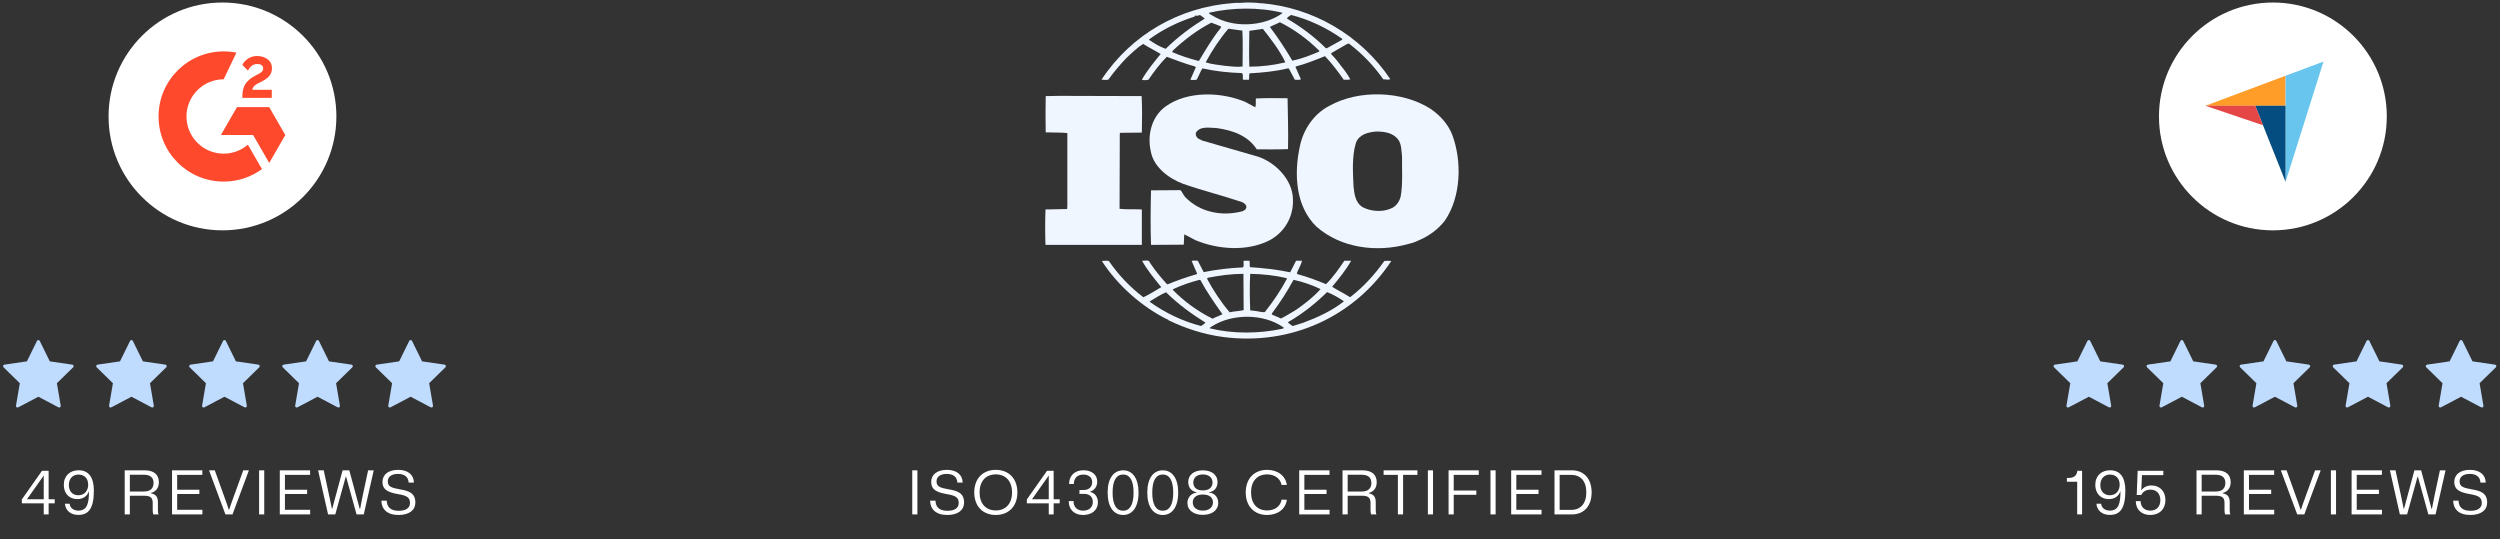 <svg width="496" height="107" viewBox="0 0 496 107" fill="none" xmlns="http://www.w3.org/2000/svg">
<rect x="0" y="0" width="496" height="107" fill="#333333" stroke="none"/>
<path d="M66.738 23.1C66.738 35.584 56.623 45.699 44.139 45.699C31.655 45.699 21.539 35.584 21.539 23.1C21.539 10.616 31.655 0.5 44.139 0.5C56.623 0.5 66.738 10.625 66.738 23.1Z" fill="white"/>
<path d="M53.921 19.411H48.081V19.14C48.081 18.145 48.28 17.323 48.678 16.681C49.076 16.03 49.763 15.46 50.757 14.954L51.209 14.728C52.014 14.321 52.222 13.969 52.222 13.553C52.222 13.056 51.788 12.694 51.092 12.694C50.26 12.694 49.636 13.128 49.202 14.005L48.081 12.884C48.325 12.36 48.723 11.944 49.248 11.609C49.781 11.275 50.368 11.112 51.01 11.112C51.815 11.112 52.511 11.32 53.08 11.754C53.668 12.188 53.957 12.785 53.957 13.535C53.957 14.737 53.279 15.47 52.014 16.12L51.3 16.482C50.54 16.862 50.17 17.205 50.061 17.811H53.921V19.411ZM53.406 21.255H47.015L43.824 26.787H50.215L53.415 32.32L56.606 26.787L53.406 21.255ZM44.375 30.485C40.307 30.485 36.998 27.176 36.998 23.108C36.998 19.04 40.307 15.732 44.375 15.732L46.906 10.443C46.084 10.281 45.243 10.199 44.375 10.199C37.242 10.199 31.457 15.985 31.457 23.108C31.457 30.241 37.233 36.026 44.375 36.026C47.214 36.026 49.844 35.104 51.977 33.549L49.175 28.704C47.892 29.807 46.21 30.485 44.375 30.485Z" fill="#FF492C"/>
<path d="M7.884 67.633L9.882 71.694L14.347 72.345C14.404 72.353 14.457 72.378 14.501 72.415C14.544 72.452 14.577 72.5 14.595 72.555C14.612 72.609 14.614 72.668 14.601 72.723C14.587 72.779 14.558 72.829 14.517 72.87L11.286 76.03L12.049 80.493C12.059 80.55 12.053 80.608 12.031 80.661C12.01 80.714 11.974 80.76 11.928 80.794C11.881 80.828 11.826 80.847 11.769 80.852C11.712 80.856 11.655 80.844 11.604 80.817L7.61 78.71L3.616 80.818C3.565 80.845 3.508 80.857 3.451 80.853C3.393 80.849 3.339 80.828 3.292 80.795C3.246 80.761 3.21 80.715 3.189 80.662C3.167 80.609 3.161 80.551 3.171 80.494L3.934 76.03L0.702 72.87C0.661 72.829 0.632 72.779 0.618 72.723C0.605 72.668 0.607 72.609 0.624 72.555C0.642 72.5 0.675 72.452 0.718 72.415C0.762 72.378 0.815 72.353 0.872 72.345L5.337 71.694L7.336 67.633C7.361 67.581 7.4 67.538 7.448 67.507C7.497 67.477 7.553 67.461 7.61 67.461C7.667 67.461 7.723 67.477 7.772 67.507C7.82 67.538 7.859 67.581 7.884 67.633Z" fill="#BFDBFE"/>
<path d="M26.353 67.633L28.35 71.694L32.816 72.345C32.873 72.353 32.926 72.378 32.969 72.415C33.013 72.452 33.046 72.5 33.063 72.555C33.081 72.609 33.083 72.668 33.069 72.723C33.056 72.779 33.027 72.829 32.986 72.87L29.755 76.03L30.518 80.493C30.528 80.55 30.521 80.608 30.5 80.661C30.479 80.714 30.443 80.76 30.396 80.794C30.35 80.828 30.295 80.847 30.238 80.852C30.181 80.856 30.124 80.844 30.073 80.817L26.079 78.71L22.084 80.818C22.034 80.845 21.977 80.857 21.919 80.853C21.862 80.849 21.807 80.828 21.761 80.795C21.715 80.761 21.679 80.715 21.657 80.662C21.636 80.609 21.63 80.551 21.64 80.494L22.402 76.03L19.171 72.87C19.13 72.829 19.101 72.779 19.087 72.723C19.073 72.668 19.075 72.609 19.093 72.555C19.111 72.5 19.143 72.452 19.187 72.415C19.231 72.378 19.284 72.353 19.341 72.345L23.806 71.694L25.805 67.633C25.83 67.581 25.869 67.538 25.917 67.507C25.965 67.477 26.021 67.461 26.079 67.461C26.136 67.461 26.192 67.477 26.24 67.507C26.289 67.538 26.328 67.581 26.353 67.633Z" fill="#BFDBFE"/>
<path d="M44.806 67.633L46.803 71.694L51.269 72.345C51.326 72.353 51.379 72.378 51.423 72.415C51.466 72.452 51.499 72.5 51.517 72.555C51.534 72.609 51.536 72.668 51.523 72.723C51.509 72.779 51.48 72.829 51.439 72.87L48.208 76.03L48.971 80.493C48.981 80.55 48.975 80.608 48.953 80.661C48.932 80.714 48.896 80.76 48.849 80.794C48.803 80.828 48.748 80.847 48.691 80.852C48.634 80.856 48.577 80.844 48.526 80.817L44.532 78.71L40.537 80.818C40.487 80.845 40.43 80.857 40.373 80.853C40.315 80.849 40.261 80.828 40.214 80.795C40.168 80.761 40.132 80.715 40.11 80.662C40.089 80.609 40.083 80.551 40.093 80.494L40.855 76.03L37.624 72.87C37.583 72.829 37.554 72.779 37.54 72.723C37.526 72.668 37.529 72.609 37.546 72.555C37.564 72.5 37.596 72.452 37.64 72.415C37.684 72.378 37.737 72.353 37.794 72.345L42.259 71.694L44.258 67.633C44.283 67.581 44.322 67.538 44.37 67.507C44.419 67.477 44.475 67.461 44.532 67.461C44.589 67.461 44.645 67.477 44.694 67.507C44.742 67.538 44.781 67.581 44.806 67.633Z" fill="#BFDBFE"/>
<path d="M63.275 67.633L65.272 71.694L69.738 72.345C69.794 72.353 69.848 72.378 69.891 72.415C69.935 72.452 69.968 72.5 69.985 72.555C70.003 72.609 70.005 72.668 69.991 72.723C69.978 72.779 69.949 72.829 69.908 72.87L66.677 76.03L67.44 80.493C67.45 80.55 67.443 80.608 67.422 80.661C67.4 80.714 67.364 80.76 67.318 80.794C67.272 80.828 67.217 80.847 67.16 80.852C67.103 80.856 67.046 80.844 66.995 80.817L63.001 78.71L59.006 80.818C58.956 80.845 58.898 80.857 58.841 80.853C58.784 80.849 58.729 80.828 58.683 80.795C58.637 80.761 58.601 80.715 58.579 80.662C58.558 80.609 58.552 80.551 58.562 80.494L59.324 76.03L56.093 72.87C56.052 72.829 56.023 72.779 56.009 72.723C55.995 72.668 55.997 72.609 56.015 72.555C56.033 72.5 56.065 72.452 56.109 72.415C56.153 72.378 56.206 72.353 56.263 72.345L60.728 71.694L62.727 67.633C62.752 67.581 62.791 67.538 62.839 67.507C62.887 67.477 62.943 67.461 63.001 67.461C63.058 67.461 63.114 67.477 63.162 67.507C63.211 67.538 63.25 67.581 63.275 67.633Z" fill="#BFDBFE"/>
<path d="M81.743 67.633L83.741 71.694L88.207 72.345C88.263 72.353 88.316 72.378 88.36 72.415C88.404 72.452 88.436 72.5 88.454 72.555C88.472 72.609 88.474 72.668 88.46 72.723C88.446 72.779 88.417 72.829 88.376 72.87L85.146 76.03L85.908 80.493C85.918 80.55 85.912 80.608 85.891 80.661C85.869 80.714 85.833 80.76 85.787 80.794C85.741 80.828 85.686 80.847 85.629 80.852C85.572 80.856 85.514 80.844 85.464 80.817L81.469 78.71L77.475 80.818C77.424 80.845 77.367 80.857 77.31 80.853C77.253 80.849 77.198 80.828 77.152 80.795C77.105 80.761 77.069 80.715 77.048 80.662C77.026 80.609 77.02 80.551 77.03 80.494L77.793 76.03L74.561 72.87C74.52 72.829 74.491 72.779 74.478 72.723C74.464 72.668 74.466 72.609 74.484 72.555C74.501 72.5 74.534 72.452 74.578 72.415C74.621 72.378 74.674 72.353 74.731 72.345L79.197 71.694L81.195 67.633C81.22 67.581 81.259 67.538 81.308 67.507C81.356 67.477 81.412 67.461 81.469 67.461C81.526 67.461 81.582 67.477 81.631 67.507C81.679 67.538 81.718 67.581 81.743 67.633Z" fill="#BFDBFE"/>
<path d="M8.678 102.062V99.867H4.334V99.087L8.33 93.41H9.65V99.05H10.85V99.867H9.65V102.062H8.678ZM5.354 99.05H8.678V94.347L5.354 99.05ZM15.551 102.159C14.015 102.159 13.007 101.294 12.875 99.939H13.811C13.907 100.778 14.579 101.306 15.563 101.306C17.315 101.306 17.651 99.794 17.651 97.526H17.603C17.315 98.415 16.499 99.026 15.323 99.026C13.739 99.026 12.659 97.898 12.659 96.207C12.659 94.394 13.871 93.302 15.599 93.302C17.615 93.302 18.623 94.731 18.623 97.347C18.623 100.91 17.543 102.159 15.551 102.159ZM15.539 98.258C16.775 98.258 17.495 97.359 17.495 96.159C17.495 94.922 16.739 94.154 15.563 94.154C14.423 94.154 13.655 94.983 13.655 96.231C13.655 97.49 14.423 98.258 15.539 98.258ZM24.741 102.062V93.314H28.701C30.549 93.314 31.521 94.166 31.521 95.678C31.521 96.746 30.981 97.526 29.961 97.802V97.886C30.945 98.055 31.329 98.63 31.329 99.626V101.138C31.329 101.426 31.329 101.738 31.461 102.062H30.429C30.321 101.822 30.297 101.51 30.297 101.102V99.806C30.297 98.847 29.961 98.355 28.629 98.355H25.761V102.062H24.741ZM25.761 97.514H28.569C29.925 97.514 30.465 96.806 30.465 95.811C30.465 94.671 29.709 94.191 28.569 94.191H25.761V97.514ZM34.133 102.062V93.314H40.145V94.215H35.153V97.166H39.557V98.007H35.153V101.15H40.157V102.062H34.133ZM44.725 102.062L41.473 93.314H42.613L44.929 99.746L45.385 101.102H45.469L45.925 99.758L48.265 93.314H49.381L46.129 102.062H44.725ZM51.405 102.062V93.314H52.425V102.062H51.405ZM55.511 102.062V93.314H61.523V94.215H56.531V97.166H60.935V98.007H56.531V101.15H61.535V102.062H55.511ZM65.09 102.062L63.11 93.314H64.226L65.318 98.379L65.846 100.934H65.918L67.97 93.314H69.302L71.366 100.946H71.45L71.954 98.379L73.034 93.314H74.15L72.17 102.062H70.742L68.666 94.587H68.594L66.518 102.062H65.09ZM79.072 102.171C76.768 102.171 75.7 100.994 75.664 99.338H76.732C76.756 100.574 77.476 101.342 79.084 101.342C80.44 101.342 81.34 100.85 81.34 99.806C81.34 98.666 80.692 98.319 78.904 98.019C76.912 97.659 75.88 97.118 75.88 95.63C75.88 94.154 77.044 93.219 79 93.219C80.98 93.219 82.096 94.227 82.12 95.751H81.076C81.028 94.611 80.224 94.022 78.952 94.022C77.668 94.022 76.936 94.611 76.936 95.487C76.936 96.543 77.632 96.782 79.396 97.094C80.992 97.371 82.408 97.754 82.408 99.71C82.408 101.174 81.232 102.171 79.072 102.171Z" fill="white"/>
<path d="M180.992 102.062V93.314H182.012V102.062H180.992ZM187.942 102.171C185.638 102.171 184.57 100.994 184.534 99.338H185.602C185.626 100.574 186.346 101.342 187.954 101.342C189.31 101.342 190.21 100.85 190.21 99.806C190.21 98.666 189.562 98.319 187.774 98.019C185.782 97.659 184.75 97.118 184.75 95.63C184.75 94.154 185.914 93.219 187.87 93.219C189.85 93.219 190.966 94.227 190.99 95.751H189.946C189.898 94.611 189.094 94.022 187.822 94.022C186.538 94.022 185.806 94.611 185.806 95.487C185.806 96.543 186.502 96.782 188.266 97.094C189.862 97.371 191.278 97.754 191.278 99.71C191.278 101.174 190.102 102.171 187.942 102.171ZM197.564 102.171C194.984 102.171 193.292 100.43 193.292 97.695C193.292 94.947 194.996 93.219 197.564 93.219C200.144 93.219 201.848 94.947 201.848 97.695C201.848 100.442 200.132 102.171 197.564 102.171ZM197.564 101.271C199.544 101.271 200.792 99.903 200.792 97.695C200.792 95.475 199.544 94.118 197.564 94.118C195.584 94.118 194.348 95.475 194.348 97.695C194.348 99.915 195.596 101.271 197.564 101.271ZM208.072 102.062V99.867H203.728V99.087L207.724 93.41H209.044V99.05H210.244V99.867H209.044V102.062H208.072ZM204.748 99.05H208.072V94.347L204.748 99.05ZM214.884 102.171C213.12 102.171 212.016 101.066 212.04 99.41H212.988C212.952 100.55 213.708 101.318 214.884 101.318C216.048 101.318 216.816 100.646 216.816 99.603C216.816 98.51 216.108 97.983 215.052 97.983H214.164V97.215H215.016C216.108 97.215 216.684 96.543 216.684 95.654C216.684 94.695 215.976 94.154 214.92 94.154C213.732 94.154 213.06 94.898 213.048 96.026H212.112C212.088 94.382 213.216 93.302 214.944 93.302C216.624 93.302 217.692 94.191 217.692 95.558C217.692 96.543 217.128 97.275 216.288 97.538V97.599C217.26 97.826 217.824 98.606 217.824 99.674C217.824 101.174 216.648 102.171 214.884 102.171ZM222.839 102.171C220.967 102.171 219.755 100.586 219.755 97.731C219.755 94.838 220.991 93.314 222.839 93.314C224.687 93.314 225.887 94.886 225.887 97.731C225.887 100.622 224.651 102.171 222.839 102.171ZM222.827 101.33C224.135 101.33 224.903 100.166 224.903 97.731C224.903 95.306 224.135 94.142 222.827 94.142C221.507 94.142 220.739 95.294 220.739 97.731C220.739 100.166 221.507 101.33 222.827 101.33ZM230.707 102.171C228.835 102.171 227.623 100.586 227.623 97.731C227.623 94.838 228.859 93.314 230.707 93.314C232.555 93.314 233.755 94.886 233.755 97.731C233.755 100.622 232.519 102.171 230.707 102.171ZM230.695 101.33C232.003 101.33 232.771 100.166 232.771 97.731C232.771 95.306 232.003 94.142 230.695 94.142C229.375 94.142 228.607 95.294 228.607 97.731C228.607 100.166 229.375 101.33 230.695 101.33ZM238.647 102.147C236.823 102.147 235.587 101.234 235.587 99.794C235.587 98.787 236.235 97.874 237.435 97.719V97.671C236.283 97.478 235.743 96.603 235.743 95.63C235.743 94.227 236.859 93.314 238.647 93.314C240.435 93.314 241.563 94.251 241.563 95.642C241.563 96.615 241.035 97.502 239.871 97.671V97.719C241.059 97.838 241.695 98.715 241.695 99.782C241.695 101.222 240.459 102.147 238.647 102.147ZM238.647 97.299C240.003 97.299 240.567 96.591 240.567 95.727C240.567 94.731 239.799 94.13 238.647 94.13C237.459 94.13 236.751 94.754 236.751 95.727C236.751 96.638 237.327 97.299 238.647 97.299ZM238.647 101.306C239.871 101.306 240.651 100.658 240.651 99.662C240.651 98.763 240.015 98.115 238.647 98.115C237.255 98.115 236.643 98.823 236.643 99.662C236.643 100.694 237.447 101.306 238.647 101.306ZM251.387 102.171C248.831 102.171 247.151 100.418 247.151 97.695C247.151 94.959 248.843 93.219 251.387 93.219C253.499 93.219 255.035 94.382 255.311 96.207H254.267C254.027 94.983 252.947 94.118 251.387 94.118C249.419 94.118 248.207 95.463 248.207 97.695C248.207 99.915 249.419 101.271 251.387 101.271C252.947 101.271 254.051 100.43 254.267 99.135L255.311 99.147C255.071 100.982 253.523 102.171 251.387 102.171ZM257.764 102.062V93.314H263.776V94.215H258.784V97.166H263.188V98.007H258.784V101.15H263.788V102.062H257.764ZM266.359 102.062V93.314H270.319C272.167 93.314 273.139 94.166 273.139 95.678C273.139 96.746 272.599 97.526 271.579 97.802V97.886C272.563 98.055 272.947 98.63 272.947 99.626V101.138C272.947 101.426 272.947 101.738 273.079 102.062H272.047C271.939 101.822 271.915 101.51 271.915 101.102V99.806C271.915 98.847 271.579 98.355 270.247 98.355H267.379V102.062H266.359ZM267.379 97.514H270.187C271.543 97.514 272.083 96.806 272.083 95.811C272.083 94.671 271.327 94.191 270.187 94.191H267.379V97.514ZM277.34 102.062V94.215H274.508V93.314H281.216V94.215H278.372V102.062H277.34ZM283.291 102.062V93.314H284.311V102.062H283.291ZM287.397 102.062V93.314H293.385V94.215H288.417V97.323H292.905V98.174H288.417V102.062H287.397ZM295.711 102.062V93.314H296.731V102.062H295.711ZM299.818 102.062V93.314H305.83V94.215H300.838V97.166H305.242V98.007H300.838V101.15H305.842V102.062H299.818ZM308.412 102.062V93.314H311.856C314.328 93.314 315.78 95.055 315.78 97.695C315.78 100.322 314.328 102.062 311.856 102.062H308.412ZM309.432 101.162H311.724C313.56 101.162 314.724 99.951 314.724 97.671C314.724 95.379 313.524 94.215 311.724 94.215H309.432V101.162Z" fill="white"/>
<path d="M288.139 26.777C287.358 24.727 285.755 22.897 283.803 21.578C278.17 18.001 269.584 17.746 263.779 20.98C260.613 22.594 258.532 25.788 257.885 29.078C256.71 34.482 257.014 40.912 261.177 44.962C266.033 49.218 273.098 50.159 279.381 48.411C279.68 48.353 280.626 48.115 281.278 47.769L281.462 47.69C283.414 46.879 285.275 45.557 286.664 43.77C289.871 39.082 290.091 32.057 288.139 26.777ZM277.909 38.913C277.687 39.937 276.998 40.999 275.911 41.384C274.18 42.146 271.839 41.935 270.235 41.044C268.889 40.104 268.717 38.529 268.543 37.041C268.412 34.105 268.2 30.995 269.023 28.311C269.668 26.648 271.446 26.22 273.054 26.095C274.743 26.095 276.387 26.352 277.431 27.715C278.08 28.692 278.04 29.97 278.169 31.122C278.124 33.546 278.342 36.44 277.909 38.913Z" fill="#EFF6FF"/>
<path d="M226.543 41.557C225.111 41.47 223.508 41.595 222.123 41.426L222.165 26.474L222.253 26.349L226.543 26.307C226.587 23.879 226.63 21.277 226.498 19.066L210.16 19.02L207.469 19.067C207.425 21.321 207.425 23.959 207.469 26.262C208.944 26.307 210.329 26.262 211.76 26.395V40.876L211.718 41.471L207.425 41.558C207.338 43.9 207.338 46.243 207.425 48.587H226.542V41.557H226.543Z" fill="#EFF6FF"/>
<path d="M250.086 0.622L250.04 0.705L249.95 0.622C248.782 0.497 247.346 0.447 246.09 0.573C245.615 0.536 245.053 0.573 244.488 0.622C234.087 1.427 224.508 6.754 218.523 15.823C218.957 15.782 219.477 15.954 219.912 15.782C220.984 14.298 222.157 12.89 223.423 11.567C224.546 10.502 225.59 9.48 226.805 8.71C227.933 9.432 229.189 10.037 230.272 10.716C228.93 12.368 227.542 14.037 226.545 15.821C226.847 15.954 227.413 15.912 227.847 15.821C228.93 14.248 230.097 12.671 231.489 11.266C233.348 11.95 235.171 12.671 237.081 13.184L237.249 13.354L236.17 15.821C236.648 15.912 236.952 15.868 237.425 15.821C237.814 15.102 238.114 14.294 238.549 13.566C241.066 14.124 243.711 14.419 246.399 14.502C246.743 14.804 246.484 15.44 246.615 15.821H247.785C247.912 15.403 247.741 14.928 247.912 14.55C250.429 14.418 253.071 14.161 255.507 13.565L255.718 13.61L256.889 15.82C257.28 15.82 257.799 15.911 258.103 15.732L257.017 13.268L257.108 13.183C259.098 12.671 260.965 11.905 262.872 11.14C264.219 12.545 265.473 14.206 266.603 15.819C267.078 15.819 267.555 15.866 267.902 15.731C267.367 14.78 266.743 13.882 266.038 13.05C265.464 12.234 264.824 11.466 264.125 10.755V10.535L267.16 8.791L267.597 8.621C270.236 10.618 272.546 13.018 274.442 15.731C274.962 15.731 275.396 15.909 275.831 15.695C270.018 7.013 260.44 1.427 250.086 0.622ZM231.268 9.687C230.098 9.269 229.018 8.627 227.974 7.904V7.82C230.708 5.818 233.74 4.329 236.949 3.306C237.08 3.173 237.164 3.047 237.335 3.047V3.135C237.681 3.219 237.943 2.833 238.245 3.086C238.508 3.306 238.813 3.474 239.027 3.686C236.342 5.344 233.696 7.307 231.268 9.687ZM237.904 12.04L237.731 12.077C235.952 11.613 234.216 11.054 232.569 10.332L232.653 10.077C235.037 7.82 237.55 5.942 240.325 4.499C240.978 4.754 241.628 4.965 242.277 5.268L242.15 5.6C240.501 7.651 239.202 9.861 237.904 12.04ZM246.527 13.186C245.317 13.356 244.232 13.148 243.014 13.055C241.849 12.884 240.372 12.76 239.202 12.371C240.46 10.04 241.936 7.778 243.711 5.696L246.486 6.074C246.615 8.284 246.527 10.842 246.527 13.186ZM240.548 3.087C240.325 2.917 239.897 2.834 239.85 2.536C244.447 1.476 249.862 1.391 254.418 2.536V2.626C250.644 5.344 244.534 5.601 240.548 3.087ZM247.87 13.232C247.784 10.968 247.829 8.458 247.87 6.114C248.74 5.99 249.689 5.858 250.558 5.732C252.248 7.859 253.899 10.039 255.027 12.37C252.684 12.937 250.281 13.226 247.87 13.232ZM261.702 10.246C260.007 10.968 258.272 11.649 256.411 12.04C255.068 9.782 253.595 7.526 251.943 5.345C252.551 5.011 253.292 4.754 253.94 4.416C256.762 5.82 259.49 7.82 261.785 10.113L261.702 10.246ZM266.25 7.904L263.262 9.562H263.042C260.749 7.271 258.062 5.269 255.328 3.689C255.414 3.391 255.85 3.176 256.151 2.964C259.793 3.903 263.216 5.519 266.337 7.734L266.25 7.904Z" fill="#EFF6FF"/>
<path d="M246.571 41.89C242.497 42.999 238.073 42.152 235.127 39.082C234.782 38.655 234.563 38.148 234.215 37.724L228.365 37.765C228.273 41.214 228.232 45.176 228.365 48.585L234.864 48.543L234.951 46.498C235.691 46.838 236.427 47.263 237.164 47.646C241.672 49.523 247.475 49.949 251.941 47.646C255.194 45.862 256.928 42.413 256.45 38.7C255.977 35.081 252.508 31.8 248.999 30.909L238.507 27.882L237.731 27.497C237.384 27.202 237.166 26.82 237.251 26.349C238.074 24.946 239.984 25.372 241.414 25.41C244.448 25.837 247.568 26.859 249.346 29.629C251.251 29.629 253.461 29.666 255.54 29.584C255.629 26.093 255.507 23.028 255.455 19.492C253.504 19.447 251.119 19.447 249.171 19.536C249.084 20.043 249.255 20.764 249.038 21.277L247.046 20.212C242.275 18.211 235.6 18.002 231.267 21.111C228.448 23.152 227.583 26.819 228.321 30.055C228.881 33.116 231.829 35.377 234.647 36.438C238.505 37.799 242.534 38.785 246.442 40.103C246.829 40.277 247.348 40.661 247.265 41.13C247.267 41.508 246.874 41.727 246.572 41.89" fill="#EFF6FF"/>
<path d="M274.653 51.776C272.835 54.377 270.538 56.89 268.029 58.844C267.938 58.977 267.678 58.927 267.595 58.805C266.508 58.125 265.339 57.569 264.296 56.89C265.685 55.23 267.029 53.57 268.07 51.731H266.721C265.643 53.313 264.514 54.973 263.085 56.374C261.176 55.608 259.442 54.928 257.492 54.413L257.276 54.248C257.579 53.388 258.141 52.58 258.313 51.727H257.142L255.972 54.029C253.418 53.475 250.599 53.175 247.999 53.006C247.868 52.624 248.04 52.069 247.868 51.726H246.741C246.652 52.239 246.872 52.625 246.61 53.05C243.922 53.173 241.322 53.476 238.811 53.991L237.636 51.727C237.207 51.727 236.725 51.645 236.425 51.773L237.508 54.286L237.379 54.41C235.436 54.973 233.526 55.642 231.657 56.415L231.485 56.328C230.269 55.007 229.098 53.566 228.143 52.117C227.928 51.389 227.061 51.815 226.584 51.729C227.62 53.605 229.012 55.264 230.396 56.971C229.226 57.654 228.061 58.416 226.841 58.976C224.19 56.957 221.878 54.527 219.994 51.778C219.473 51.695 219.129 51.733 218.605 51.778C221.726 56.635 226.583 60.892 231.654 63.406C231.654 63.406 231.654 63.368 231.701 63.368C231.738 63.368 231.825 63.446 231.738 63.491C235.164 65.153 238.808 66.346 242.662 66.859C255.97 68.603 268.672 62.941 276.036 51.778C275.577 51.731 275.113 51.73 274.653 51.776ZM256.581 55.609L256.708 55.524C258.579 55.95 260.35 56.547 261.999 57.354C260.611 58.926 258.833 60.292 257.188 61.441C256.192 62.036 255.191 62.681 254.15 63.189L252.29 62.38L252.418 62.084C253.982 60 255.369 57.867 256.581 55.609ZM248.039 54.33C250.512 54.376 252.984 54.631 255.277 55.183L255.323 55.312C254.111 57.609 252.59 59.83 250.946 61.913C250.205 62 249.515 61.705 248.781 61.66L248.04 61.572C247.954 59.059 247.908 56.844 248.039 54.331V54.33ZM239.677 55.096C241.93 54.669 244.27 54.33 246.696 54.33L246.741 61.535C245.829 61.742 244.832 61.742 243.965 61.962C242.187 59.87 240.716 57.611 239.46 55.267L239.677 55.096ZM237.982 55.522L238.158 55.567C239.411 57.91 240.974 60.123 242.533 62.338C241.931 62.682 241.191 62.887 240.586 63.233C237.655 61.785 234.987 59.855 232.695 57.524V57.399C234.389 56.588 236.164 55.988 237.982 55.522H237.982ZM238.288 64.681C234.646 63.741 231.263 62.122 228.143 59.912V59.781C229.183 59.148 230.228 58.464 231.35 57.991C233.823 60.426 236.378 62.256 239.153 64C238.937 64.256 238.591 64.513 238.288 64.682L238.288 64.681ZM254.368 65.234C249.774 66.219 244.656 66.258 240.065 65.153C239.977 64.941 240.282 64.895 240.411 64.77C244.442 62.169 250.724 62.169 254.673 64.977C254.803 65.234 254.455 65.151 254.368 65.234ZM258.531 64.046L256.493 64.683C256.146 64.513 255.844 64.256 255.538 64L255.625 63.869C258.4 62.257 260.913 60.293 263.298 57.95C264.469 58.417 265.597 59.06 266.64 59.78C264.21 61.706 261.391 62.978 258.531 64.044V64.046Z" fill="#EFF6FF"/>
<path d="M414.696 67.633L416.694 71.694L421.16 72.345C421.216 72.353 421.27 72.378 421.313 72.415C421.357 72.452 421.389 72.5 421.407 72.555C421.425 72.609 421.427 72.668 421.413 72.723C421.399 72.779 421.37 72.829 421.329 72.87L418.099 76.03L418.862 80.493C418.871 80.55 418.865 80.608 418.844 80.661C418.822 80.714 418.786 80.76 418.74 80.794C418.694 80.828 418.639 80.847 418.582 80.852C418.525 80.856 418.468 80.844 418.417 80.817L414.422 78.71L410.428 80.818C410.377 80.845 410.32 80.857 410.263 80.853C410.206 80.849 410.151 80.828 410.105 80.795C410.058 80.761 410.023 80.715 410.001 80.662C409.98 80.609 409.973 80.551 409.983 80.494L410.746 76.03L407.515 72.87C407.474 72.829 407.445 72.779 407.431 72.723C407.417 72.668 407.419 72.609 407.437 72.555C407.454 72.5 407.487 72.452 407.531 72.415C407.574 72.378 407.628 72.353 407.684 72.345L412.15 71.694L414.149 67.633C414.173 67.581 414.212 67.538 414.261 67.507C414.309 67.477 414.365 67.461 414.422 67.461C414.48 67.461 414.536 67.477 414.584 67.507C414.633 67.538 414.671 67.581 414.696 67.633Z" fill="#BFDBFE"/>
<path d="M433.15 67.633L435.147 71.694L439.613 72.345C439.669 72.353 439.723 72.378 439.766 72.415C439.81 72.452 439.843 72.5 439.86 72.555C439.878 72.609 439.88 72.668 439.866 72.723C439.853 72.779 439.824 72.829 439.783 72.87L436.552 76.03L437.315 80.493C437.325 80.55 437.318 80.608 437.297 80.661C437.275 80.714 437.239 80.76 437.193 80.794C437.147 80.828 437.092 80.847 437.035 80.852C436.978 80.856 436.921 80.844 436.87 80.817L432.876 78.71L428.881 80.818C428.831 80.845 428.773 80.857 428.716 80.853C428.659 80.849 428.604 80.828 428.558 80.795C428.512 80.761 428.476 80.715 428.454 80.662C428.433 80.609 428.427 80.551 428.436 80.494L429.199 76.03L425.968 72.87C425.927 72.829 425.898 72.779 425.884 72.723C425.87 72.668 425.872 72.609 425.89 72.555C425.908 72.5 425.94 72.452 425.984 72.415C426.028 72.378 426.081 72.353 426.137 72.345L430.603 71.694L432.602 67.633C432.627 67.581 432.665 67.538 432.714 67.507C432.762 67.477 432.818 67.461 432.876 67.461C432.933 67.461 432.989 67.477 433.037 67.507C433.086 67.538 433.125 67.581 433.15 67.633Z" fill="#BFDBFE"/>
<path d="M451.618 67.633L453.616 71.694L458.082 72.345C458.138 72.353 458.191 72.378 458.235 72.415C458.279 72.452 458.311 72.5 458.329 72.555C458.347 72.609 458.349 72.668 458.335 72.723C458.321 72.779 458.292 72.829 458.251 72.87L455.021 76.03L455.783 80.493C455.793 80.55 455.787 80.608 455.766 80.661C455.744 80.714 455.708 80.76 455.662 80.794C455.616 80.828 455.561 80.847 455.504 80.852C455.447 80.856 455.389 80.844 455.339 80.817L451.344 78.71L447.35 80.818C447.299 80.845 447.242 80.857 447.185 80.853C447.128 80.849 447.073 80.828 447.027 80.795C446.98 80.761 446.944 80.715 446.923 80.662C446.901 80.609 446.895 80.551 446.905 80.494L447.668 76.03L444.436 72.87C444.395 72.829 444.366 72.779 444.353 72.723C444.339 72.668 444.341 72.609 444.359 72.555C444.376 72.5 444.409 72.452 444.453 72.415C444.496 72.378 444.55 72.353 444.606 72.345L449.072 71.694L451.07 67.633C451.095 67.581 451.134 67.538 451.183 67.507C451.231 67.477 451.287 67.461 451.344 67.461C451.402 67.461 451.458 67.477 451.506 67.507C451.554 67.538 451.593 67.581 451.618 67.633Z" fill="#BFDBFE"/>
<path d="M470.079 67.633L472.077 71.694L476.542 72.345C476.599 72.353 476.652 72.378 476.696 72.415C476.74 72.452 476.772 72.5 476.79 72.555C476.808 72.609 476.81 72.668 476.796 72.723C476.782 72.779 476.753 72.829 476.712 72.87L473.482 76.03L474.244 80.493C474.254 80.55 474.248 80.608 474.227 80.661C474.205 80.714 474.169 80.76 474.123 80.794C474.077 80.828 474.022 80.847 473.965 80.852C473.907 80.856 473.85 80.844 473.8 80.817L469.805 78.71L465.811 80.818C465.76 80.845 465.703 80.857 465.646 80.853C465.589 80.849 465.534 80.828 465.488 80.795C465.441 80.761 465.405 80.715 465.384 80.662C465.362 80.609 465.356 80.551 465.366 80.494L466.129 76.03L462.897 72.87C462.856 72.829 462.827 72.779 462.814 72.723C462.8 72.668 462.802 72.609 462.82 72.555C462.837 72.5 462.87 72.452 462.914 72.415C462.957 72.378 463.01 72.353 463.067 72.345L467.533 71.694L469.531 67.633C469.556 67.581 469.595 67.538 469.644 67.507C469.692 67.477 469.748 67.461 469.805 67.461C469.862 67.461 469.918 67.477 469.967 67.507C470.015 67.538 470.054 67.581 470.079 67.633Z" fill="#BFDBFE"/>
<path d="M488.548 67.633L490.546 71.694L495.011 72.345C495.068 72.353 495.121 72.378 495.165 72.415C495.209 72.452 495.241 72.5 495.259 72.555C495.276 72.609 495.278 72.668 495.265 72.723C495.251 72.779 495.222 72.829 495.181 72.87L491.95 76.03L492.713 80.493C492.723 80.55 492.717 80.608 492.695 80.661C492.674 80.714 492.638 80.76 492.592 80.794C492.545 80.828 492.49 80.847 492.433 80.852C492.376 80.856 492.319 80.844 492.268 80.817L488.274 78.71L484.28 80.818C484.229 80.845 484.172 80.857 484.115 80.853C484.058 80.849 484.003 80.828 483.956 80.795C483.91 80.761 483.874 80.715 483.853 80.662C483.831 80.609 483.825 80.551 483.835 80.494L484.598 76.03L481.366 72.87C481.325 72.829 481.296 72.779 481.282 72.723C481.269 72.668 481.271 72.609 481.288 72.555C481.306 72.5 481.339 72.452 481.382 72.415C481.426 72.378 481.479 72.353 481.536 72.345L486.001 71.694L488 67.633C488.025 67.581 488.064 67.538 488.112 67.507C488.161 67.477 488.217 67.461 488.274 67.461C488.331 67.461 488.387 67.477 488.436 67.507C488.484 67.538 488.523 67.581 488.548 67.633Z" fill="#BFDBFE"/>
<path d="M412.114 102.062V95.57H410.074V94.826H410.398C411.562 94.826 412.054 94.263 412.138 93.41H413.086V102.062H412.114ZM418.599 102.159C417.063 102.159 416.055 101.294 415.923 99.939H416.859C416.955 100.778 417.627 101.306 418.611 101.306C420.363 101.306 420.699 99.794 420.699 97.526H420.651C420.363 98.415 419.547 99.026 418.371 99.026C416.787 99.026 415.707 97.898 415.707 96.207C415.707 94.394 416.919 93.302 418.647 93.302C420.663 93.302 421.671 94.731 421.671 97.347C421.671 100.91 420.591 102.159 418.599 102.159ZM418.587 98.258C419.823 98.258 420.543 97.359 420.543 96.159C420.543 94.922 419.787 94.154 418.611 94.154C417.471 94.154 416.703 94.983 416.703 96.231C416.703 97.49 417.471 98.258 418.587 98.258ZM426.61 102.171C424.87 102.171 423.742 101.066 423.742 99.422H424.702C424.69 100.55 425.446 101.306 426.622 101.306C427.894 101.306 428.614 100.466 428.614 99.243C428.614 97.922 427.834 97.142 426.646 97.142C425.758 97.142 425.11 97.587 424.834 98.21H423.922L424.114 93.41H429.202V94.263H424.966L424.834 97.203L424.894 97.227C425.266 96.674 425.998 96.314 426.838 96.314C428.53 96.314 429.622 97.49 429.622 99.207C429.622 100.982 428.446 102.171 426.61 102.171ZM435.787 102.062V93.314H439.747C441.595 93.314 442.567 94.166 442.567 95.678C442.567 96.746 442.027 97.526 441.007 97.802V97.886C441.991 98.055 442.375 98.63 442.375 99.626V101.138C442.375 101.426 442.375 101.738 442.507 102.062H441.475C441.367 101.822 441.343 101.51 441.343 101.102V99.806C441.343 98.847 441.007 98.355 439.675 98.355H436.807V102.062H435.787ZM436.807 97.514H439.615C440.971 97.514 441.511 96.806 441.511 95.811C441.511 94.671 440.755 94.191 439.615 94.191H436.807V97.514ZM445.179 102.062V93.314H451.191V94.215H446.199V97.166H450.603V98.007H446.199V101.15H451.203V102.062H445.179ZM455.77 102.062L452.518 93.314H453.658L455.974 99.746L456.43 101.102H456.514L456.97 99.758L459.31 93.314H460.426L457.174 102.062H455.77ZM462.45 102.062V93.314H463.47V102.062H462.45ZM466.557 102.062V93.314H472.569V94.215H467.577V97.166H471.981V98.007H467.577V101.15H472.581V102.062H466.557ZM476.136 102.062L474.156 93.314H475.272L476.364 98.379L476.892 100.934H476.964L479.016 93.314H480.348L482.412 100.946H482.496L483 98.379L484.08 93.314H485.196L483.216 102.062H481.788L479.712 94.587H479.64L477.564 102.062H476.136ZM490.118 102.171C487.814 102.171 486.746 100.994 486.71 99.338H487.778C487.802 100.574 488.522 101.342 490.13 101.342C491.486 101.342 492.386 100.85 492.386 99.806C492.386 98.666 491.738 98.319 489.95 98.019C487.958 97.659 486.926 97.118 486.926 95.63C486.926 94.154 488.09 93.219 490.046 93.219C492.026 93.219 493.142 94.227 493.166 95.751H492.122C492.074 94.611 491.27 94.022 489.998 94.022C488.714 94.022 487.982 94.611 487.982 95.487C487.982 96.543 488.678 96.782 490.442 97.094C492.038 97.371 493.454 97.754 493.454 99.71C493.454 101.174 492.278 102.171 490.118 102.171Z" fill="white"/>
<circle cx="450.94" cy="23.1" r="22.6" fill="white"/>
<path d="M437.543 20.985H447.443H453.455V15.027L437.543 20.985Z" fill="#FF9D28"/>
<path d="M453.457 15.027V36.087L460.981 12.219L453.457 15.027Z" fill="#68C5ED"/>
<path d="M453.454 20.984H447.441L453.454 36.069V20.984Z" fill="#044D80"/>
<path d="M437.543 20.984L448.991 24.855L447.443 20.984H437.543Z" fill="#E54747"/>
</svg>
